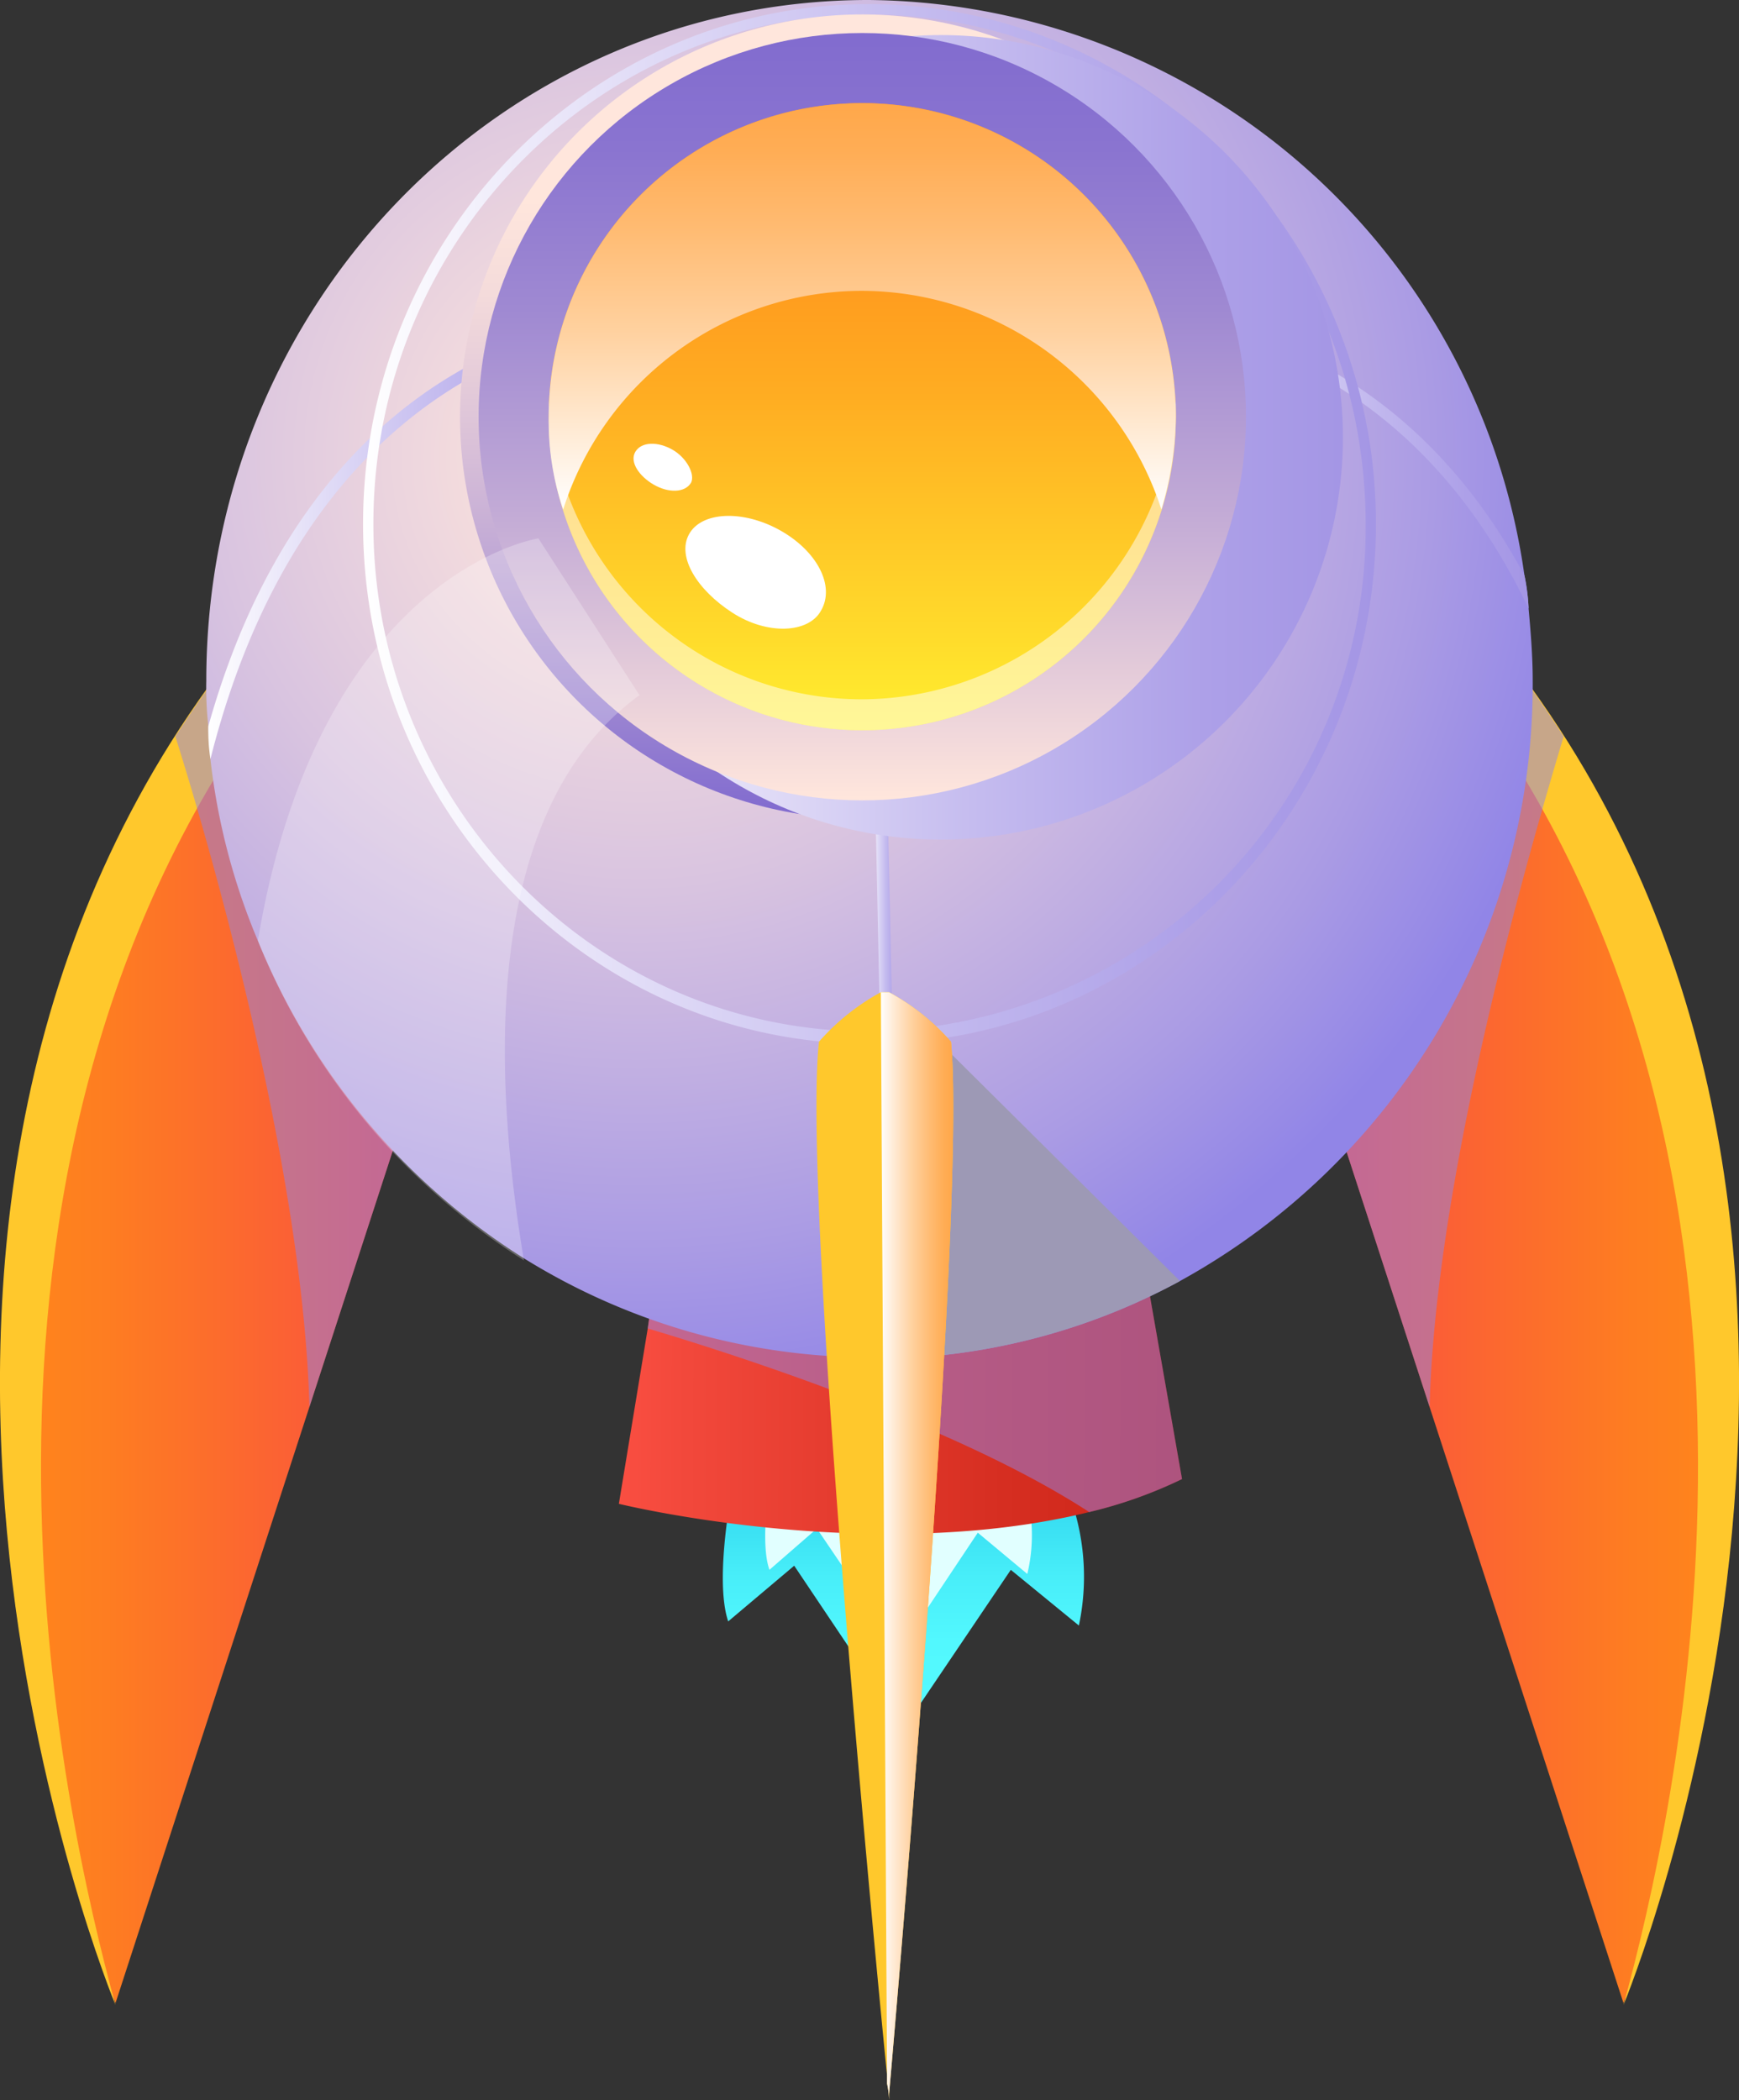 <svg xmlns="http://www.w3.org/2000/svg" xmlns:xlink="http://www.w3.org/1999/xlink" viewBox="0 0 84.3 101.8"><rect x="0" y="0" width="84.3" height="101.8" fill="#333333" stroke="none"/><defs><style>.cls-1{isolation:isolate;}.cls-2{fill:url(#linear-gradient);}.cls-3{fill:#e1ffff;}.cls-18,.cls-20,.cls-3{mix-blend-mode:overlay;}.cls-4{fill:url(#linear-gradient-2);}.cls-5{fill:#9185e7;}.cls-20,.cls-5{opacity:0.5;}.cls-10,.cls-16,.cls-21,.cls-23,.cls-24,.cls-5{mix-blend-mode:multiply;}.cls-6{fill:url(#linear-gradient-3);}.cls-7{fill:#ffc82c;}.cls-8{fill:url(#linear-gradient-4);}.cls-9{fill:url(#radial-gradient);}.cls-11{fill:url(#linear-gradient-5);}.cls-12{fill:url(#linear-gradient-6);}.cls-13{fill:url(#linear-gradient-7);}.cls-14{fill:url(#linear-gradient-8);}.cls-15{fill:url(#linear-gradient-9);}.cls-16{fill:url(#linear-gradient-10);}.cls-17{fill:url(#linear-gradient-11);}.cls-18,.cls-20,.cls-22{fill:#fff;}.cls-18{opacity:0.25;}.cls-19{fill:url(#linear-gradient-12);}.cls-21{fill:url(#linear-gradient-13);}.cls-23{fill:#9d99b5;}.cls-24{fill:url(#linear-gradient-14);}</style><linearGradient id="linear-gradient" x1="43.78" y1="83.78" x2="43.78" y2="68.75" gradientUnits="userSpaceOnUse"><stop offset="0" stop-color="#55fbff"/><stop offset="0.28" stop-color="#52f8fe"/><stop offset="0.49" stop-color="#48eef9"/><stop offset="0.68" stop-color="#38def2"/><stop offset="0.85" stop-color="#21c7e8"/><stop offset="0.99" stop-color="#0ab0dd"/></linearGradient><linearGradient id="linear-gradient-2" x1="32.04" y1="64.47" x2="59.39" y2="64.47" gradientTransform="translate(-1.9 0.8) rotate(0.1)" gradientUnits="userSpaceOnUse"><stop offset="0.01" stop-color="#f94e41"/><stop offset="0.12" stop-color="#f2483b"/><stop offset="0.68" stop-color="#d62e21"/><stop offset="1" stop-color="#cc2417"/></linearGradient><linearGradient id="linear-gradient-3" x1="0.01" y1="63.92" x2="19.11" y2="63.92" gradientUnits="userSpaceOnUse"><stop offset="0.01" stop-color="#ff871a"/><stop offset="0.27" stop-color="#fe7d21"/><stop offset="0.73" stop-color="#fb6134"/><stop offset="0.99" stop-color="#f94e41"/></linearGradient><linearGradient id="linear-gradient-4" x1="-504.5" y1="63.92" x2="-485.4" y2="63.92" gradientTransform="matrix(-1, 0, 0, 1, -420.21, 0)" xlink:href="#linear-gradient-3"/><radialGradient id="radial-gradient" cx="30.99" cy="22.15" r="47.11" gradientUnits="userSpaceOnUse"><stop offset="0" stop-color="#ffe6dc"/><stop offset="0.16" stop-color="#f5dddd"/><stop offset="0.44" stop-color="#d9c4e0"/><stop offset="0.81" stop-color="#ab9ce4"/><stop offset="0.99" stop-color="#9185e7"/></radialGradient><linearGradient id="linear-gradient-5" x1="42.13" y1="44.46" x2="43.58" y2="44.46" gradientUnits="userSpaceOnUse"><stop offset="0" stop-color="#fff"/><stop offset="0.16" stop-color="#edeafa"/><stop offset="0.54" stop-color="#c5bcef"/><stop offset="0.83" stop-color="#ada0e8"/><stop offset="1" stop-color="#a496e5"/></linearGradient><linearGradient id="linear-gradient-6" x1="10.08" y1="26.07" x2="30.53" y2="26.07" xlink:href="#linear-gradient-5"/><linearGradient id="linear-gradient-7" x1="56.38" y1="22.43" x2="74.1" y2="22.43" xlink:href="#linear-gradient-5"/><linearGradient id="linear-gradient-8" x1="17.55" y1="25.38" x2="66.72" y2="25.38" xlink:href="#linear-gradient-5"/><linearGradient id="linear-gradient-9" x1="41.78" y1="39.61" x2="41.78" y2="0.71" gradientUnits="userSpaceOnUse"><stop offset="0.01" stop-color="#826ccf"/><stop offset="0.21" stop-color="#ab94d3"/><stop offset="0.46" stop-color="#d9c0d8"/><stop offset="0.66" stop-color="#f5dcdb"/><stop offset="0.77" stop-color="#ffe6dc"/></linearGradient><linearGradient id="linear-gradient-10" x1="26.11" y1="21.24" x2="65.01" y2="21.24" xlink:href="#linear-gradient-5"/><linearGradient id="linear-gradient-11" x1="41.78" y1="38.71" x2="41.78" y2="1.61" gradientUnits="userSpaceOnUse"><stop offset="0" stop-color="#ffe6dc"/><stop offset="0.07" stop-color="#f3dadb"/><stop offset="0.37" stop-color="#c3abd6"/><stop offset="0.64" stop-color="#9f89d2"/><stop offset="0.85" stop-color="#8a74d0"/><stop offset="0.99" stop-color="#826ccf"/></linearGradient><linearGradient id="linear-gradient-12" x1="41.78" y1="35.38" x2="41.78" y2="4.94" gradientUnits="userSpaceOnUse"><stop offset="0.01" stop-color="#ffee2f"/><stop offset="0.15" stop-color="#ffdb2b"/><stop offset="0.53" stop-color="#ffad22"/><stop offset="0.82" stop-color="#ff911c"/><stop offset="0.99" stop-color="#ff871a"/></linearGradient><linearGradient id="linear-gradient-13" x1="41.78" y1="24.75" x2="41.78" y2="4.94" gradientUnits="userSpaceOnUse"><stop offset="0" stop-color="#fff"/><stop offset="0.15" stop-color="#ffefde"/><stop offset="0.44" stop-color="#ffd19f"/><stop offset="0.69" stop-color="#ffbb72"/><stop offset="0.88" stop-color="#ffad55"/><stop offset="0.99" stop-color="#ffa84b"/></linearGradient><linearGradient id="linear-gradient-14" x1="42.66" y1="74.91" x2="46.18" y2="74.91" xlink:href="#linear-gradient-13"/></defs><title>10</title><g class="cls-1"><g id="Layer_2" data-name="Layer 2"><g id="Layer_1-2" data-name="Layer 1"><path class="cls-2" d="M35.8,70.6s-1.3,5.6-.5,8l3.2-2.7,5.3,7.9L49,76.1l3.3,2.7A11.4,11.4,0,0,0,51,70.7C48.5,66.4,35.8,70.6,35.8,70.6Z"/><path class="cls-3" d="M37.6,70.2s-.9,4.2-.3,5.9l2.3-2,4,5.9,3.8-5.7,2.4,2a8.1,8.1,0,0,0-.9-6C47.1,67.1,37.6,70.2,37.6,70.2Z"/><path class="cls-4" d="M57.3,71.7a21.8,21.8,0,0,1-4.5,1.6C42.2,75.9,30,72.9,30,72.9l1.4-8.5,1.1-7.8,22.1-.3Z"/><path class="cls-5" d="M57.3,71.7a21.8,21.8,0,0,1-4.5,1.6c-6.6-4.3-17.7-7.8-21.4-8.9l1.1-7.8,22.1-.3Z"/><path class="cls-6" d="M19.1,55.6,15,68.2,5.6,97.1S-8.7,62.7,8.5,35.7a57.4,57.4,0,0,1,3.6-5Z"/><path class="cls-7" d="M13,33.8l-.9-3.1C-10.6,58.2,5.6,97.2,5.6,97.2h0C3.1,88.1-4,57.1,13,33.8Z"/><path class="cls-5" d="M19.1,55.6,15,68.2C14.7,57,10.4,41.7,8.5,35.7a57.4,57.4,0,0,1,3.6-5Z"/><path class="cls-8" d="M65.2,55.6l4.1,12.6,9.4,28.9S93,62.7,75.8,35.7a57.4,57.4,0,0,0-3.6-5Z"/><path class="cls-7" d="M71.3,33.8l.9-3.1c22.7,27.5,6.5,66.5,6.5,66.5h0C81.2,88.1,88.3,57.1,71.3,33.8Z"/><path class="cls-5" d="M65.2,55.6l4.1,12.6C69.6,57,74,41.7,75.8,35.7a57.4,57.4,0,0,0-3.6-5Z"/><path class="cls-9" d="M74.3,33A33,33,0,0,1,57.2,62.1a31.1,31.1,0,0,1-12.7,3.7H42.1a31.9,31.9,0,0,1-16.7-4.8A32.8,32.8,0,0,1,12.5,45.6a31.7,31.7,0,0,1-2.3-8.8c0-.6-.1-1.1-.1-1.6A16.2,16.2,0,0,1,10,33C10,14.7,24.4,0,42.1,0A32.4,32.4,0,0,1,73.9,27.9a10,10,0,0,1,.2,1.6C74.2,30.6,74.3,31.8,74.3,33Z"/><g class="cls-10"><path class="cls-11" d="M43.6,65.9H43l-.9-42.8h.6Z"/></g><g class="cls-10"><path class="cls-12" d="M30.5,15.4v.5c-.1,0-15.1.3-20.3,20.9a9.2,9.2,0,0,1-.1-1.6C15.6,15.6,30.4,15.4,30.5,15.4Z"/></g><g class="cls-10"><path class="cls-13" d="M74.1,29.5C67.7,16.1,56.5,15.9,56.4,15.9v-.5c.1,0,10.9.2,17.5,12.5A10,10,0,0,1,74.1,29.5Z"/></g><g class="cls-10"><path class="cls-14" d="M42.1,50.6c-13.5,0-24.5-11.3-24.5-25.2S28.6.2,42.1.2,66.7,11.5,66.7,25.4,55.7,50.6,42.1,50.6ZM42.1.7c-13.2,0-24,11.1-24,24.7S28.9,50,42.1,50A24.4,24.4,0,0,0,66.2,25.4C66.2,11.8,55.4.7,42.1.7Z"/></g><circle class="cls-15" cx="41.8" cy="20.2" r="19.5"/><circle class="cls-16" cx="45.6" cy="21.2" r="19.5"/><circle class="cls-17" cx="41.8" cy="20.2" r="18.6"/><path class="cls-18" d="M25.4,61.1A32.8,32.8,0,0,1,12.5,45.6c3-17.9,13.6-19.5,13.6-19.5L31,33.7C23.3,39.3,23.9,52.2,25.4,61.1Z"/><circle class="cls-19" cx="41.8" cy="20.2" r="15.2"/><path class="cls-20" d="M41.8,33.9A15.2,15.2,0,0,1,26.6,19.4v.8a15.2,15.2,0,0,0,30.4,0v-.8A15.3,15.3,0,0,1,41.8,33.9Z"/><path class="cls-21" d="M41.8,14.1A15.3,15.3,0,0,1,56.3,24.7a16.3,16.3,0,0,0,.7-4.5,15.2,15.2,0,1,0-30.4,0,13.3,13.3,0,0,0,.7,4.5A15.2,15.2,0,0,1,41.8,14.1Z"/><path class="cls-22" d="M39.8,29.6c-.6,1.1-2.6,1.2-4.3.1s-2.7-2.7-2.1-3.8,2.6-1.2,4.4-.2S40.5,28.4,39.8,29.6Z"/><path class="cls-22" d="M33.5,23.4c-.3.5-1.1.5-1.8.1s-1.2-1.1-.9-1.6,1.1-.5,1.8-.1S33.7,23,33.5,23.4Z"/><path class="cls-23" d="M57.2,62.1a31.1,31.1,0,0,1-12.7,3.7L43.1,48.1Z"/><path class="cls-7" d="M43.1,101.5v.3a4.5,4.5,0,0,0-.1-.8v-.4c-.7-7-4.1-42.8-3.3-50.1a11,11,0,0,1,3-2.4h.4a11,11,0,0,1,3,2.4C46.9,58.6,43.1,101.5,43.1,101.5Z"/><path class="cls-24" d="M43.1,101.5v.3a4.5,4.5,0,0,0-.1-.8v-.4l-.3-52.5h.4a11,11,0,0,1,3,2.4C46.9,58.6,43.1,101.5,43.1,101.5Z"/></g></g></g></svg>